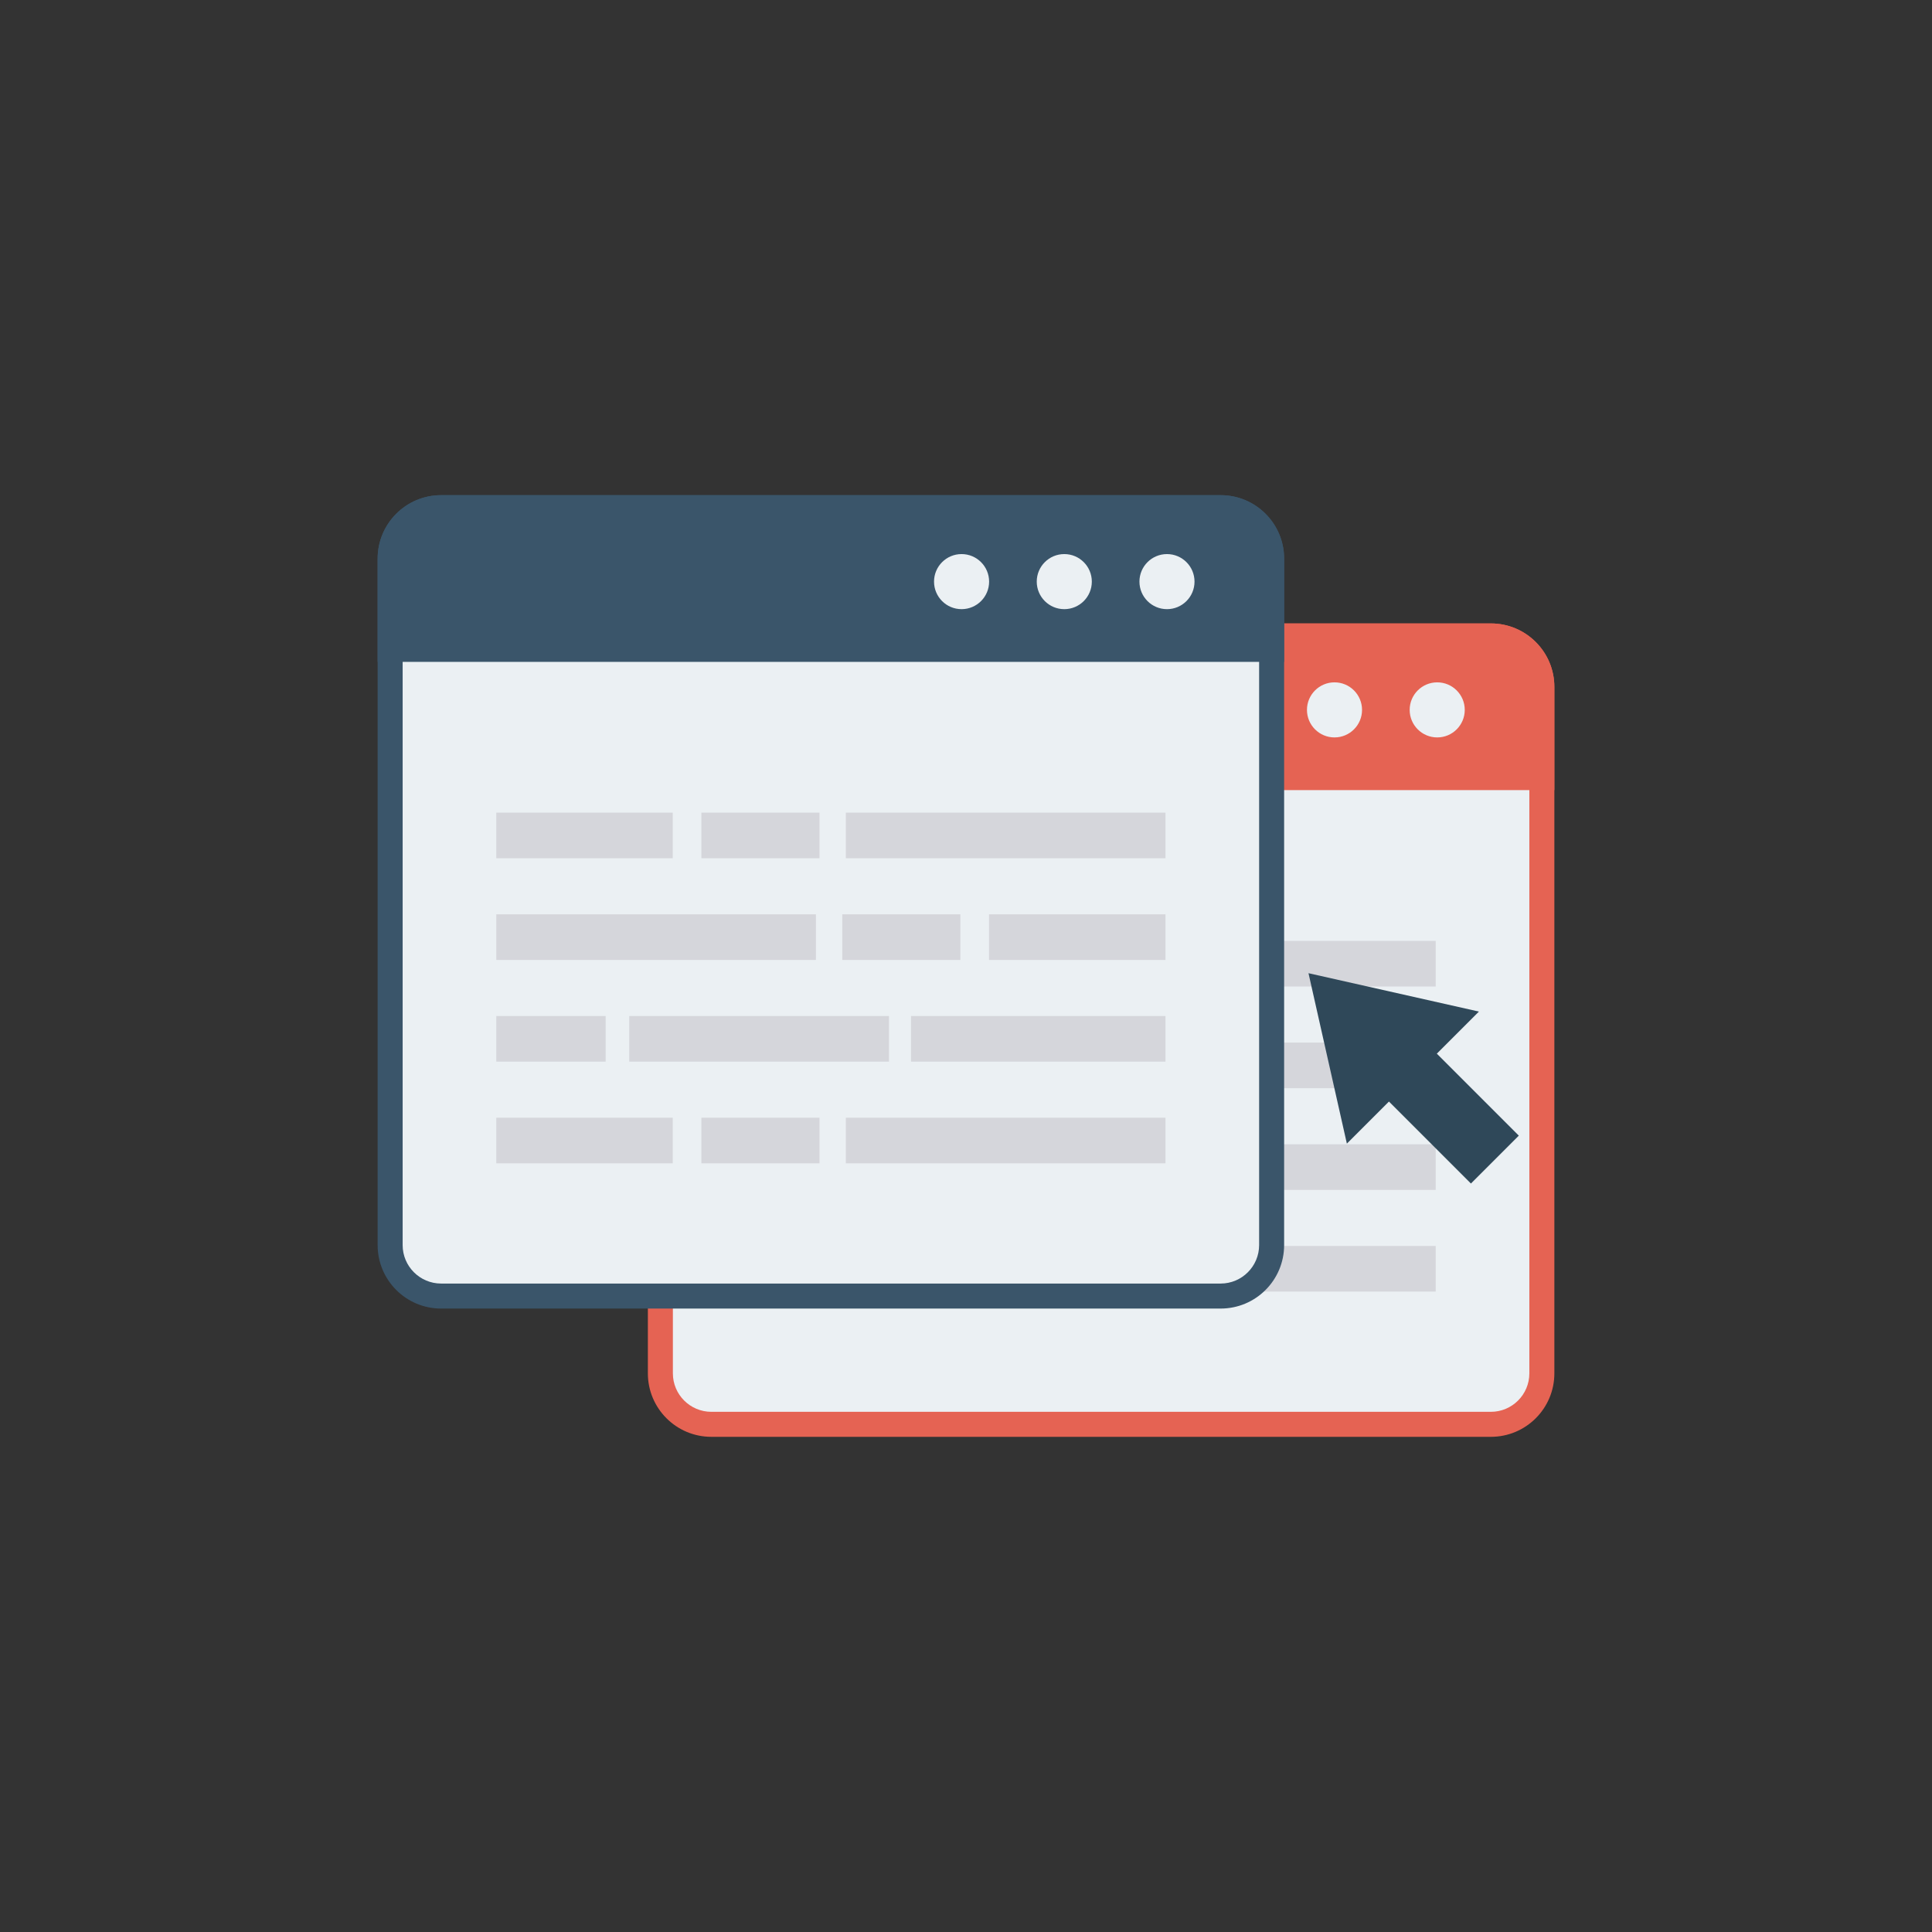 <svg enable-background="new 0 0 110 110" height="512" viewBox="0 0 110 110" width="512" xmlns="http://www.w3.org/2000/svg"><rect x="0" y="0" width="110" height="110" fill="#333333" stroke="none"/><path d="m84.885 35.496h-44.384c-1.996 0-3.614 1.618-3.614 3.614v39.083c0 1.996 1.618 3.614 3.614 3.614h44.384c1.996 0 3.614-1.618 3.614-3.614v-39.083c-0-1.996-1.618-3.614-3.614-3.614z" fill="#e56353"/><path d="m40.501 80.383c-1.208 0-2.19-.982-2.19-2.19v-39.083c0-1.208.982-2.19 2.19-2.19h44.384c1.208 0 2.19.982 2.19 2.19v39.083c0 1.208-.982 2.19-2.19 2.19z" fill="#ebf0f3"/><path d="m84.885 35.496h-44.384c-1.996 0-3.614 1.618-3.614 3.614v5.876h51.612v-5.876c0-1.996-1.618-3.614-3.614-3.614z" fill="#e56353"/><circle cx="81.829" cy="40.418" fill="#ebf0f3" r="1.568"/><circle cx="75.981" cy="40.418" fill="#ebf0f3" r="1.568"/><circle cx="70.134" cy="40.418" fill="#ebf0f3" r="1.568"/><g fill="#d5d6db"><path d="m43.643 53.571h10.047v2.597h-10.047z"/><path d="m63.545 53.571h18.198v2.597h-18.198z"/><path d="m55.32 53.571h6.724v2.597h-6.724z"/><path d="m71.696 59.361h10.047v2.597h-10.047z" transform="matrix(-1 0 0 -1 153.439 121.318)"/><path d="m43.643 59.361h18.198v2.597h-18.198z" transform="matrix(-1 0 0 -1 105.484 121.318)"/><path d="m63.342 59.361h6.724v2.597h-6.724z" transform="matrix(-1 0 0 -1 133.407 121.318)"/><path d="m43.643 65.151h6.226v2.597h-6.226z"/><path d="m67.257 65.151h14.486v2.597h-14.486z"/><path d="m51.213 65.151h14.788v2.597h-14.788z"/><path d="m43.643 70.94h10.047v2.597h-10.047z"/><path d="m63.545 70.94h18.198v2.597h-18.198z"/><path d="m55.32 70.94h6.724v2.597h-6.724z"/></g><path d="m69.499 28.193h-44.384c-1.996 0-3.614 1.618-3.614 3.614v39.083c0 1.996 1.618 3.614 3.614 3.614h44.384c1.996 0 3.614-1.618 3.614-3.614v-39.083c0-1.996-1.618-3.614-3.614-3.614z" fill="#3a556a"/><path d="m25.115 73.08c-1.208 0-2.19-.982-2.19-2.19v-39.083c0-1.208.982-2.19 2.19-2.19h44.384c1.208 0 2.19.982 2.19 2.19v39.083c0 1.208-.982 2.19-2.19 2.19h-44.384z" fill="#ebf0f3"/><path d="m69.499 28.193h-44.384c-1.996 0-3.614 1.618-3.614 3.614v5.876h51.612v-5.876c0-1.996-1.618-3.614-3.614-3.614z" fill="#3a556a"/><circle cx="66.443" cy="33.115" fill="#ebf0f3" r="1.568"/><circle cx="60.596" cy="33.115" fill="#ebf0f3" r="1.568"/><circle cx="54.748" cy="33.115" fill="#ebf0f3" r="1.568"/><g fill="#d5d6db"><path d="m28.257 46.268h10.047v2.597h-10.047z"/><path d="m48.159 46.268h18.198v2.597h-18.198z"/><path d="m39.934 46.268h6.724v2.597h-6.724z"/><path d="m56.311 52.058h10.047v2.597h-10.047z" transform="matrix(-1 0 0 -1 122.668 106.713)"/><path d="m28.257 52.058h18.198v2.597h-18.198z" transform="matrix(-1 0 0 -1 74.712 106.713)"/><path d="m47.956 52.058h6.724v2.597h-6.724z" transform="matrix(-1 0 0 -1 102.636 106.713)"/><path d="m28.257 57.848h6.226v2.597h-6.226z"/><path d="m51.871 57.848h14.486v2.597h-14.486z"/><path d="m35.827 57.848h14.788v2.597h-14.788z"/><path d="m28.257 63.638h10.047v2.597h-10.047z"/><path d="m48.159 63.638h18.198v2.597h-18.198z"/><path d="m39.934 63.638h6.724v2.597h-6.724z"/></g><path d="m84.203 57.595-9.703-2.185 2.185 9.703 2.396-2.396 4.668 4.668 2.726-2.726-4.668-4.668z" fill="#2f4859"/></svg>
